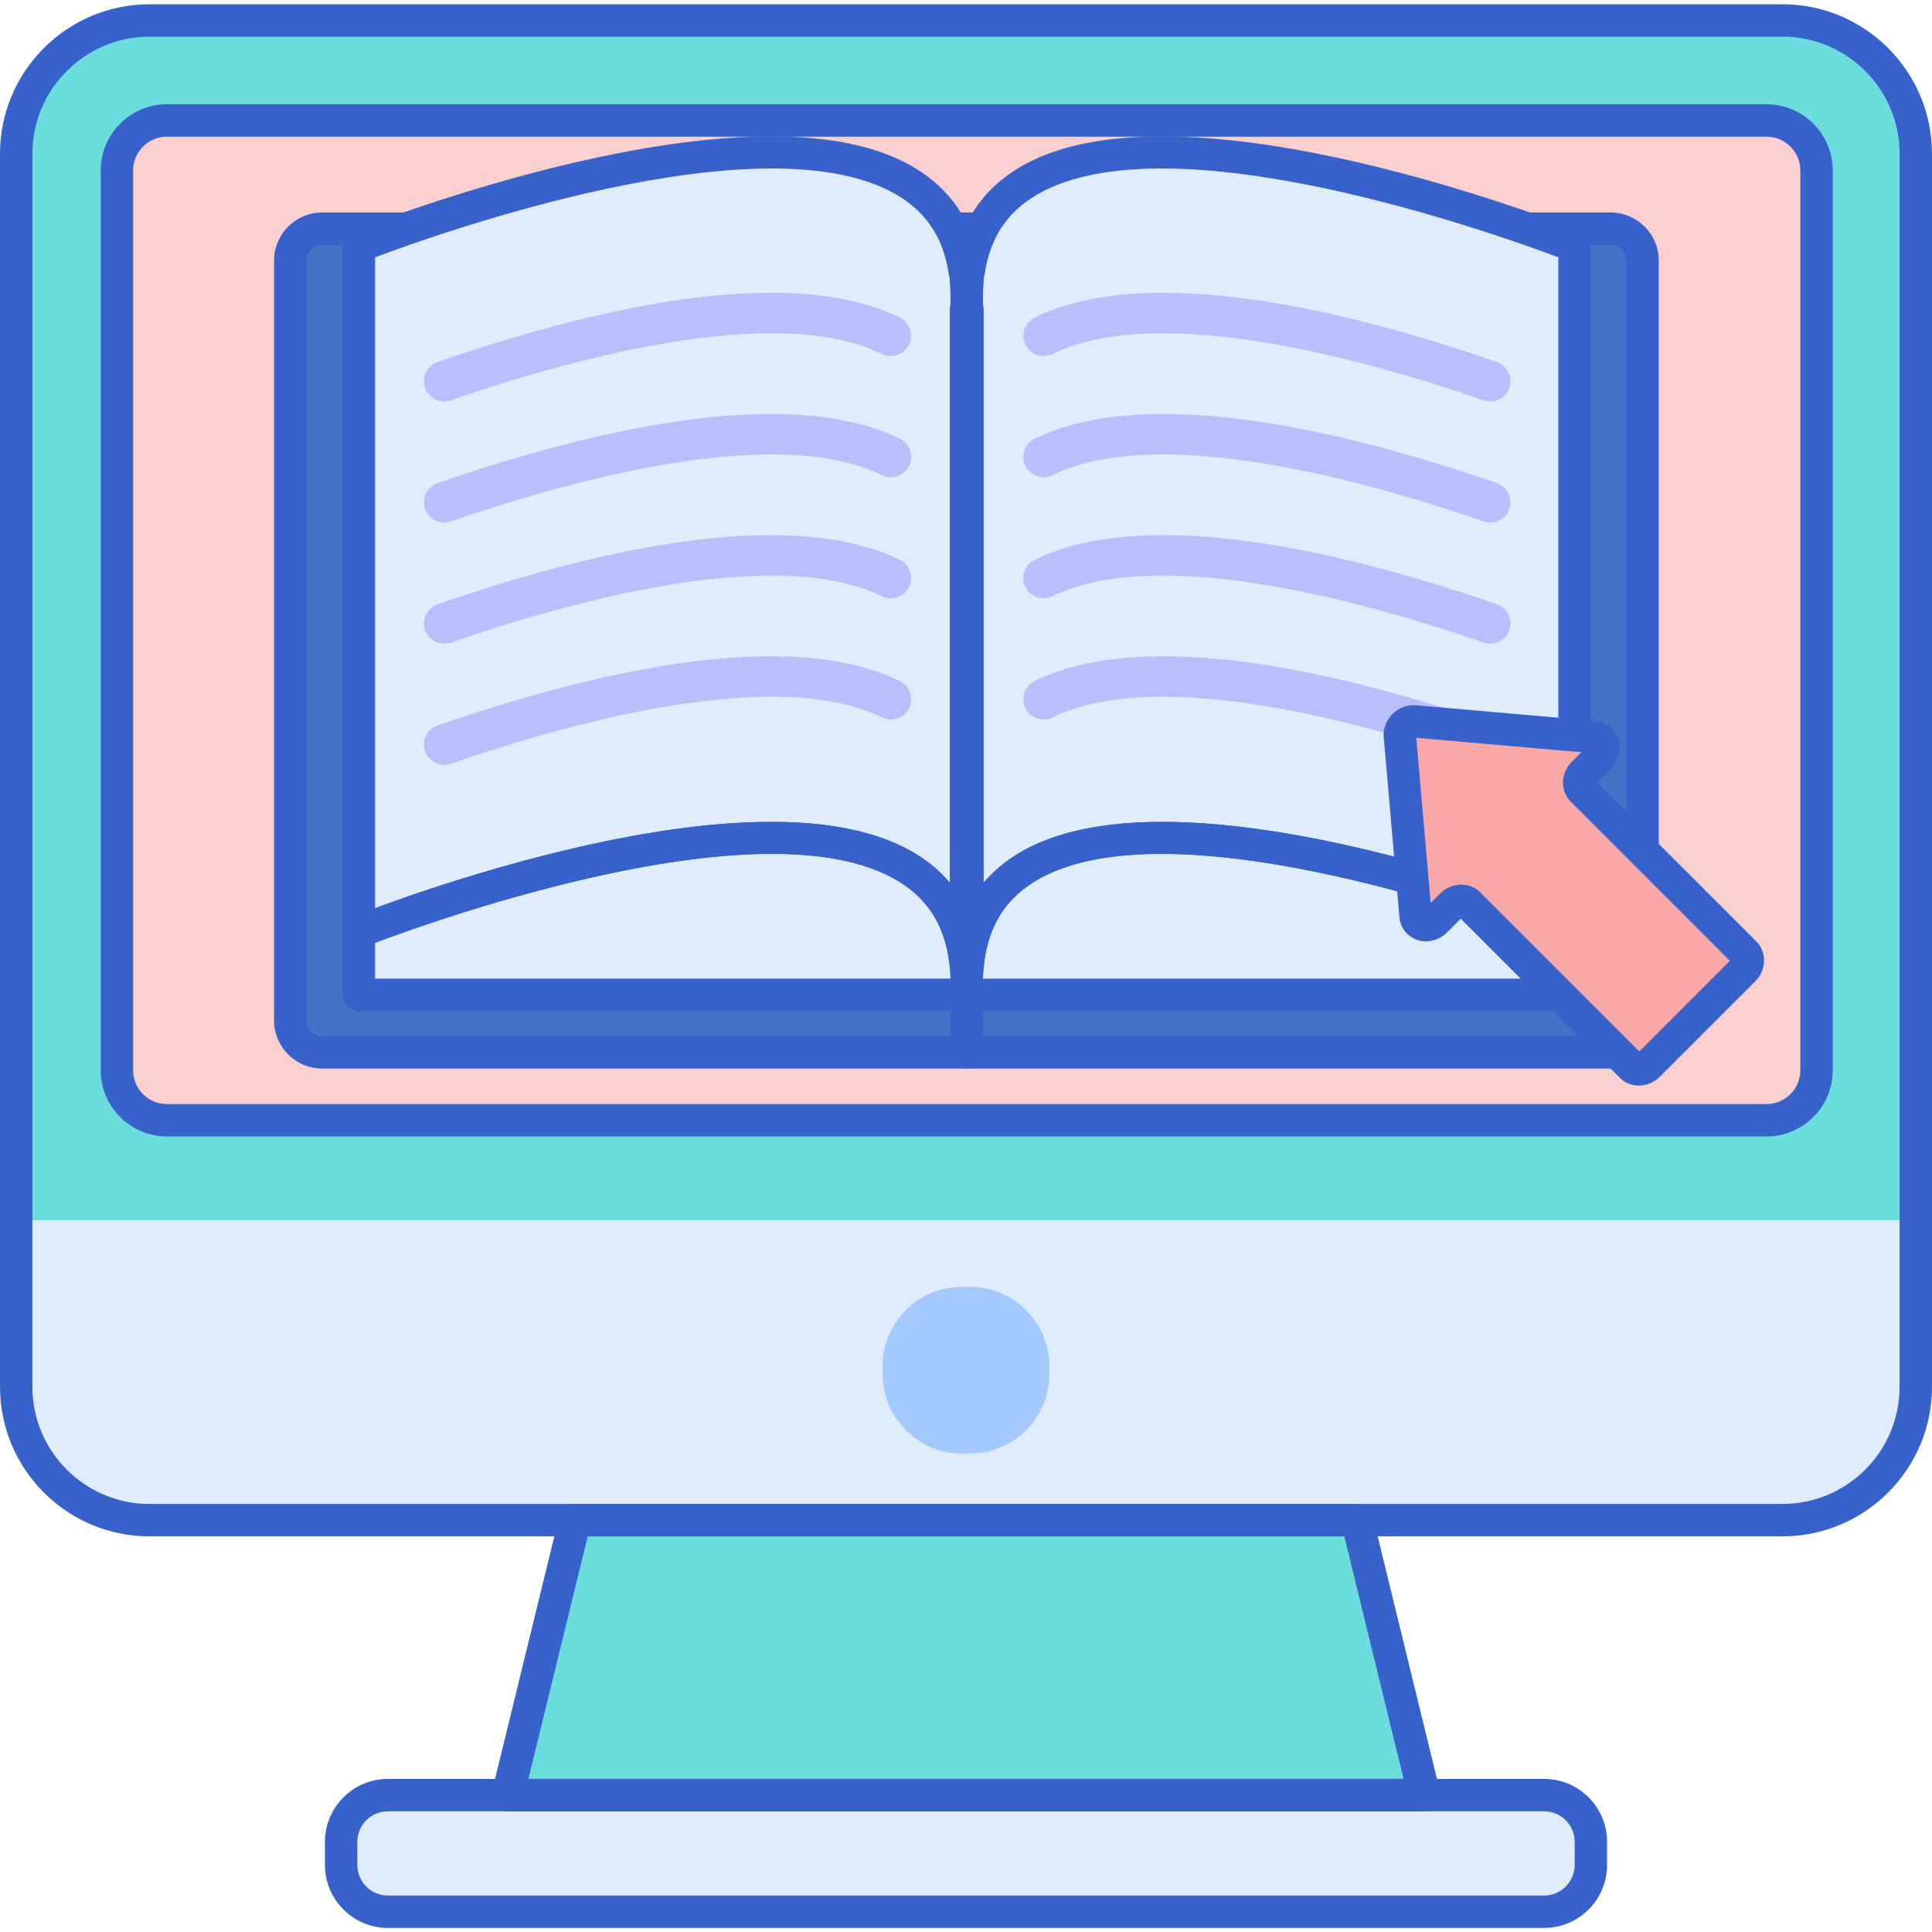 <svg height="477pt" viewBox="0 -1 477.056 477" width="477pt" xmlns="http://www.w3.org/2000/svg"><path d="m440.141 374.336h-403.223c-18.18 0-32.914-14.738-32.914-32.918v-304.473c0-18.18 14.734-32.918 32.914-32.918h403.223c18.18 0 32.918 14.738 32.918 32.918v304.473c-.004 18.18-14.738 32.918-32.918 32.918zm0 0" fill="#6bdddd"/><path d="m28.688 263.242v-222.184c0-6.82 5.527-12.344 12.344-12.344h394.996c6.816 0 12.344 5.523 12.344 12.344v222.184c0 6.816-5.527 12.344-12.344 12.344h-394.996c-6.816 0-12.344-5.527-12.344-12.344zm0 0" fill="#f9cfcf"/><path d="m473.055 344.711v-44.438h-469.055v44.438c0 16.359 14.738 29.625 32.914 29.625h403.227c18.18 0 32.914-13.266 32.914-29.625zm0 0" fill="#e0ebfc"/><path d="m381.277 471.027h-285.496c-6.379 0-11.547-5.172-11.547-11.547v-5.707c0-6.379 5.168-11.547 11.547-11.547h285.496c6.375 0 11.543 5.168 11.543 11.547v5.707c.004 6.375-5.168 11.547-11.543 11.547zm0 0" fill="#e0ebfc"/><path d="m239.586 357.875h-2.113c-10.734 0-19.516-8.781-19.516-19.516v-2.113c0-10.73 8.781-19.516 19.516-19.516h2.113c10.73 0 19.516 8.785 19.516 19.516v2.113c0 10.734-8.785 19.516-19.516 19.516zm0 0" fill="#a4c9ff"/><path d="m436.203 279.59h-394.992c-9.012 0-16.344-7.332-16.344-16.344v-222.184c0-9.012 7.332-16.344 16.344-16.344h394.992c9.012 0 16.344 7.332 16.344 16.344v222.184c0 9.012-7.332 16.344-16.344 16.344zm-394.992-246.871c-4.602 0-8.344 3.742-8.344 8.344v222.184c0 4.602 3.742 8.344 8.344 8.344h394.992c4.602 0 8.344-3.742 8.344-8.344v-222.184c0-4.602-3.742-8.344-8.344-8.344zm0 0" fill="#3762cc"/><path d="m141.973 374.34-16.594 67.883h226.301l-16.594-67.883zm0 0" fill="#6bdddd"/><path d="m238.625 258.824h-159.07c-4.355 0-7.883-3.531-7.883-7.883v-187.617c0-4.355 3.527-7.883 7.883-7.883h159.074v203.383zm0 0" fill="#4671c6"/><path d="m397.699 258.824h-159.074v-203.383h159.074c4.355 0 7.887 3.527 7.887 7.883v187.617c-.004 4.355-3.531 7.883-7.887 7.883zm0 0" fill="#4671c6"/><path d="m238.625 262.824h-159.07c-6.551 0-11.883-5.332-11.883-11.883v-187.617c0-6.551 5.332-11.883 11.883-11.883h159.074c2.207 0 4 1.789 4 4v203.383c-.004 2.211-1.793 4-4.004 4zm-159.07-203.383c-2.145 0-3.883 1.742-3.883 3.883v187.617c0 2.145 1.738 3.883 3.883 3.883h155.074v-195.383zm0 0" fill="#3762cc"/><path d="m397.699 262.824h-159.07c-2.207 0-4-1.793-4-4v-203.383c0-2.211 1.793-4 4-4h159.07c6.555 0 11.887 5.332 11.887 11.883v187.617c-.004 6.551-5.332 11.883-11.887 11.883zm-155.074-8h155.074c2.141 0 3.883-1.742 3.883-3.883v-187.617c0-2.141-1.742-3.883-3.883-3.883h-155.074zm0 0" fill="#3762cc"/><path d="m88.629 229.016s153.715-61.277 150.016 15.609h-150.016zm0 0" fill="#e0ebfc"/><path d="m238.527 68.449v-2.277h-.281c-8.93-62.484-149.617-6.41-149.617-6.41v169.258s144.086-57.438 149.898 8.691v-162.34h.117c.117-2.445.07-4.75-.117-6.922zm0 0" fill="#e0ebfc"/><path d="m388.793 229.016v15.609h-150.02c-3.695-76.887 150.02-15.609 150.02-15.609zm0 0" fill="#e0ebfc"/><path d="m238.895 68.449v-2.277h.277c8.93-62.484 149.621-6.41 149.621-6.41v169.258s-144.09-57.438-149.898 8.691v-162.34h-.117c-.121-2.445-.074-4.75.117-6.922zm0 0" fill="#e0ebfc"/><g fill="#b9befc"><path d="m109.691 98.078c-2.074 0-4.012-1.297-4.727-3.363-.902-2.609.48-5.457 3.09-6.359 36.461-12.617 85.855-24.762 114.105-10.977 2.48 1.215 3.512 4.207 2.301 6.688-1.211 2.48-4.203 3.512-6.688 2.301-26.492-12.93-78.066 1.613-106.453 11.438-.535.188-1.09.273-1.629.273zm0 0"/><path d="m109.691 127.996c-2.074 0-4.012-1.297-4.727-3.367-.902-2.609.48-5.457 3.09-6.359 36.461-12.617 85.855-24.758 114.105-10.973 2.48 1.211 3.512 4.203 2.301 6.684-1.211 2.48-4.203 3.512-6.688 2.301-26.492-12.93-78.066 1.617-106.453 11.438-.535.188-1.09.277-1.629.277zm0 0"/><path d="m109.691 157.91c-2.074 0-4.012-1.297-4.727-3.367-.902-2.609.48-5.457 3.09-6.359 36.461-12.617 85.855-24.758 114.105-10.977 2.48 1.215 3.512 4.203 2.301 6.688-1.211 2.48-4.203 3.508-6.688 2.301-26.492-12.93-78.066 1.613-106.453 11.438-.535.188-1.09.277-1.629.277zm0 0"/><path d="m109.691 187.824c-2.074 0-4.012-1.297-4.727-3.363-.902-2.609.48-5.457 3.09-6.359 36.461-12.617 85.855-24.762 114.105-10.977 2.48 1.215 3.512 4.203 2.301 6.688-1.211 2.48-4.203 3.512-6.688 2.301-26.492-12.93-78.066 1.613-106.453 11.438-.535.184-1.09.273-1.629.273zm0 0"/><path d="m367.969 98.078c-.539 0-1.094-.086-1.633-.273-28.387-9.82-79.957-24.367-106.453-11.438-2.48 1.207-5.477.18-6.684-2.301-1.211-2.48-.184-5.477 2.297-6.688 28.25-13.785 77.648-1.641 114.109 10.977 2.609.902 3.992 3.75 3.09 6.359-.715 2.066-2.652 3.363-4.727 3.363zm0 0"/><path d="m367.969 127.996c-.539 0-1.094-.09-1.633-.277-28.387-9.82-79.957-24.363-106.453-11.438-2.48 1.211-5.477.18-6.684-2.301-1.211-2.48-.184-5.473 2.297-6.684 28.25-13.785 77.648-1.641 114.109 10.973 2.609.902 3.992 3.75 3.09 6.359-.715 2.066-2.652 3.367-4.727 3.367zm0 0"/><path d="m367.969 157.91c-.539 0-1.094-.09-1.633-.277-28.383-9.82-79.957-24.367-106.453-11.438-2.48 1.211-5.477.18-6.684-2.301-1.211-2.48-.184-5.473 2.297-6.684 28.246-13.785 77.645-1.645 114.109 10.977 2.609.902 3.992 3.75 3.09 6.359-.715 2.066-2.652 3.363-4.727 3.363zm0 0"/><path d="m367.969 187.824c-.539 0-1.094-.086-1.633-.273-28.387-9.82-79.957-24.367-106.453-11.438-2.48 1.207-5.477.18-6.684-2.301-1.211-2.484-.184-5.477 2.297-6.688 28.25-13.785 77.648-1.641 114.109 10.977 2.609.902 3.992 3.75 3.09 6.359-.715 2.066-2.652 3.363-4.727 3.363zm0 0"/></g><path d="m440.141 378.336h-403.227c-20.355 0-36.914-16.562-36.914-36.918v-304.473c0-20.355 16.559-36.918 36.914-36.918h403.227c20.355 0 36.914 16.563 36.914 36.918v304.473c0 20.355-16.559 36.918-36.914 36.918zm-403.227-370.309c-15.941 0-28.914 12.973-28.914 28.918v304.473c0 15.945 12.973 28.918 28.914 28.918h403.227c15.945 0 28.914-12.973 28.914-28.918v-304.473c0-15.945-12.969-28.918-28.914-28.918zm0 0" fill="#3762cc"/><path d="m381.277 475.027h-285.496c-8.574 0-15.547-6.977-15.547-15.547v-5.707c0-8.574 6.973-15.547 15.547-15.547h285.496c8.574 0 15.547 6.973 15.547 15.547v5.707c0 8.57-6.973 15.547-15.547 15.547zm-285.496-28.805c-4.164 0-7.547 3.387-7.547 7.547v5.707c0 4.164 3.383 7.547 7.547 7.547h285.496c4.164 0 7.547-3.387 7.547-7.547v-5.707c0-4.16-3.383-7.547-7.547-7.547zm0 0" fill="#3762cc"/><path d="m351.68 446.223h-226.301c-1.227 0-2.387-.562-3.145-1.527-.758-.969-1.031-2.227-.742-3.422l16.598-67.887c.438-1.789 2.039-3.047 3.883-3.047h193.113c1.844 0 3.445 1.258 3.883 3.047l16.594 67.887c.293 1.191.02 2.453-.738 3.422-.758.965-1.918 1.527-3.145 1.527zm-221.203-8h216.105l-14.637-59.883h-186.832zm0 0" fill="#3762cc"/><path d="m238.645 248.625h-150.02c-2.207 0-4-1.789-4-4v-15.609c0-1.637 1-3.109 2.52-3.715 4.215-1.68 103.637-40.836 141.191-14.035 10.211 7.285 15.023 18.574 14.301 33.551-.102 2.133-1.855 3.809-3.992 3.809zm-146.02-8h142.07c-.273-10.273-3.895-17.773-11.004-22.848-30.98-22.105-115.383 8.078-131.066 13.988zm0 0" fill="#3762cc"/><path d="m238.523 241.711c-2.062 0-3.801-1.578-3.98-3.652-.855-9.723-4.953-16.719-12.523-21.383-35.574-21.906-130.953 15.68-131.91 16.059-1.234.492-2.629.34-3.727-.406-1.098-.742-1.754-1.98-1.754-3.309v-169.258c0-1.641.996-3.113 2.516-3.719 4.008-1.598 98.609-38.855 138.129-15.98 9.191 5.324 14.805 13.418 16.699 24.074.352.598.555 1.293.555 2.035v2.105c.195 2.336.234 4.785.113 7.285-.012.266-.051.527-.113.773v161.371c0 2.145-1.688 3.902-3.828 3.996-.059.004-.117.008-.176.008zm-145.898-179.199v160.703c21.551-7.973 99.445-34.375 133.582-13.352 3.25 2 6.023 4.359 8.32 7.074v-141.566c0-.391.055-.766.16-1.125.055-1.875.008-3.707-.145-5.449-.012-.113-.016-.23-.016-.348v-.809c-.113-.285-.195-.59-.242-.906-1.277-8.953-5.539-15.414-13.02-19.746-32.832-19.012-113.359 9.77-128.641 15.523zm146.02 12.859h.02zm0 0" fill="#3762cc"/><path d="m388.793 248.625h-150.016c-2.137 0-3.895-1.676-3.996-3.809-.723-14.977 4.09-26.266 14.301-33.551 37.555-26.801 136.977 12.355 141.191 14.035 1.52.605 2.52 2.078 2.52 3.715v15.609c0 2.211-1.789 4-4 4zm-146.066-8h142.066v-8.859c-15.684-5.906-100.105-36.082-131.062-13.988-7.113 5.074-10.734 12.574-11.004 22.848zm0 0" fill="#3762cc"/><path d="m238.898 241.711c-.059 0-.117-.004-.18-.004-2.141-.094-3.824-1.855-3.824-3.996v-161.391c-.062-.246-.102-.496-.113-.758-.125-2.5-.086-4.949.113-7.281v-2.105c0-.742.203-1.438.551-2.031 1.895-10.66 7.508-18.754 16.699-24.078 39.52-22.879 134.121 14.383 138.129 15.98 1.52.605 2.52 2.078 2.52 3.719v169.258c0 1.328-.66 2.566-1.758 3.312-1.098.742-2.492.895-3.723.402-.957-.379-96.34-37.961-131.91-16.059-7.574 4.664-11.672 11.66-12.523 21.383-.18 2.07-1.922 3.648-3.98 3.648zm48.109-39.801c36.75 0 82.133 15.516 97.785 21.305v-160.703c-15.281-5.754-95.809-34.535-128.641-15.523-7.48 4.332-11.742 10.793-13.02 19.75-.043.312-.125.617-.238.902v.812c0 .113-.004.234-.016.348-.156 1.754-.203 3.594-.145 5.488.105.344.16.707.16 1.086v141.562c2.297-2.711 5.07-5.074 8.316-7.07 9.34-5.754 21.957-7.957 35.797-7.957zm-48.113-133.461h.02zm0 0" fill="#3762cc"/><path d="m345.66 180.723 3.879 44.363c.207 2.379 3.09 3.145 4.926 1.309l3.984-3.984c1.238-1.238 3.117-1.367 4.199-.281l40.172 40.172c1.082 1.082 2.965.957 4.203-.281l23.547-23.547c1.238-1.238 1.367-3.121.281-4.203l-40.172-40.172c-1.082-1.082-.957-2.965.281-4.203l3.984-3.984c1.836-1.836 1.07-4.715-1.309-4.926l-44.363-3.875c-1.961-.176-3.785 1.648-3.613 3.613zm0 0" fill="#f9a7a7"/><path d="m404.66 267.027c-1.711 0-3.395-.629-4.668-1.898l-39.301-39.305-3.398 3.398c-2.008 2.012-4.957 2.711-7.5 1.785-2.391-.871-4.016-3.004-4.238-5.574l-3.879-44.363v-.004c-.184-2.113.605-4.223 2.168-5.781 1.559-1.562 3.66-2.348 5.781-2.164l44.363 3.875c2.566.227 4.707 1.852 5.574 4.242.926 2.543.227 5.488-1.785 7.5l-3.398 3.398 39.305 39.301c2.637 2.641 2.512 7.062-.285 9.859l-23.547 23.547c-1.449 1.449-3.34 2.184-5.191 2.184zm-43.852-49.629c1.719 0 3.398.629 4.668 1.898l39.305 39.305 22.371-22.375-39.301-39.301c-1.332-1.332-2.023-3.207-1.891-5.141.117-1.762.891-3.438 2.172-4.723l2.344-2.34-40.766-3.566 3.562 40.77 2.344-2.344c1.453-1.449 3.344-2.184 5.191-2.184zm0 0" fill="#3762cc"/></svg>